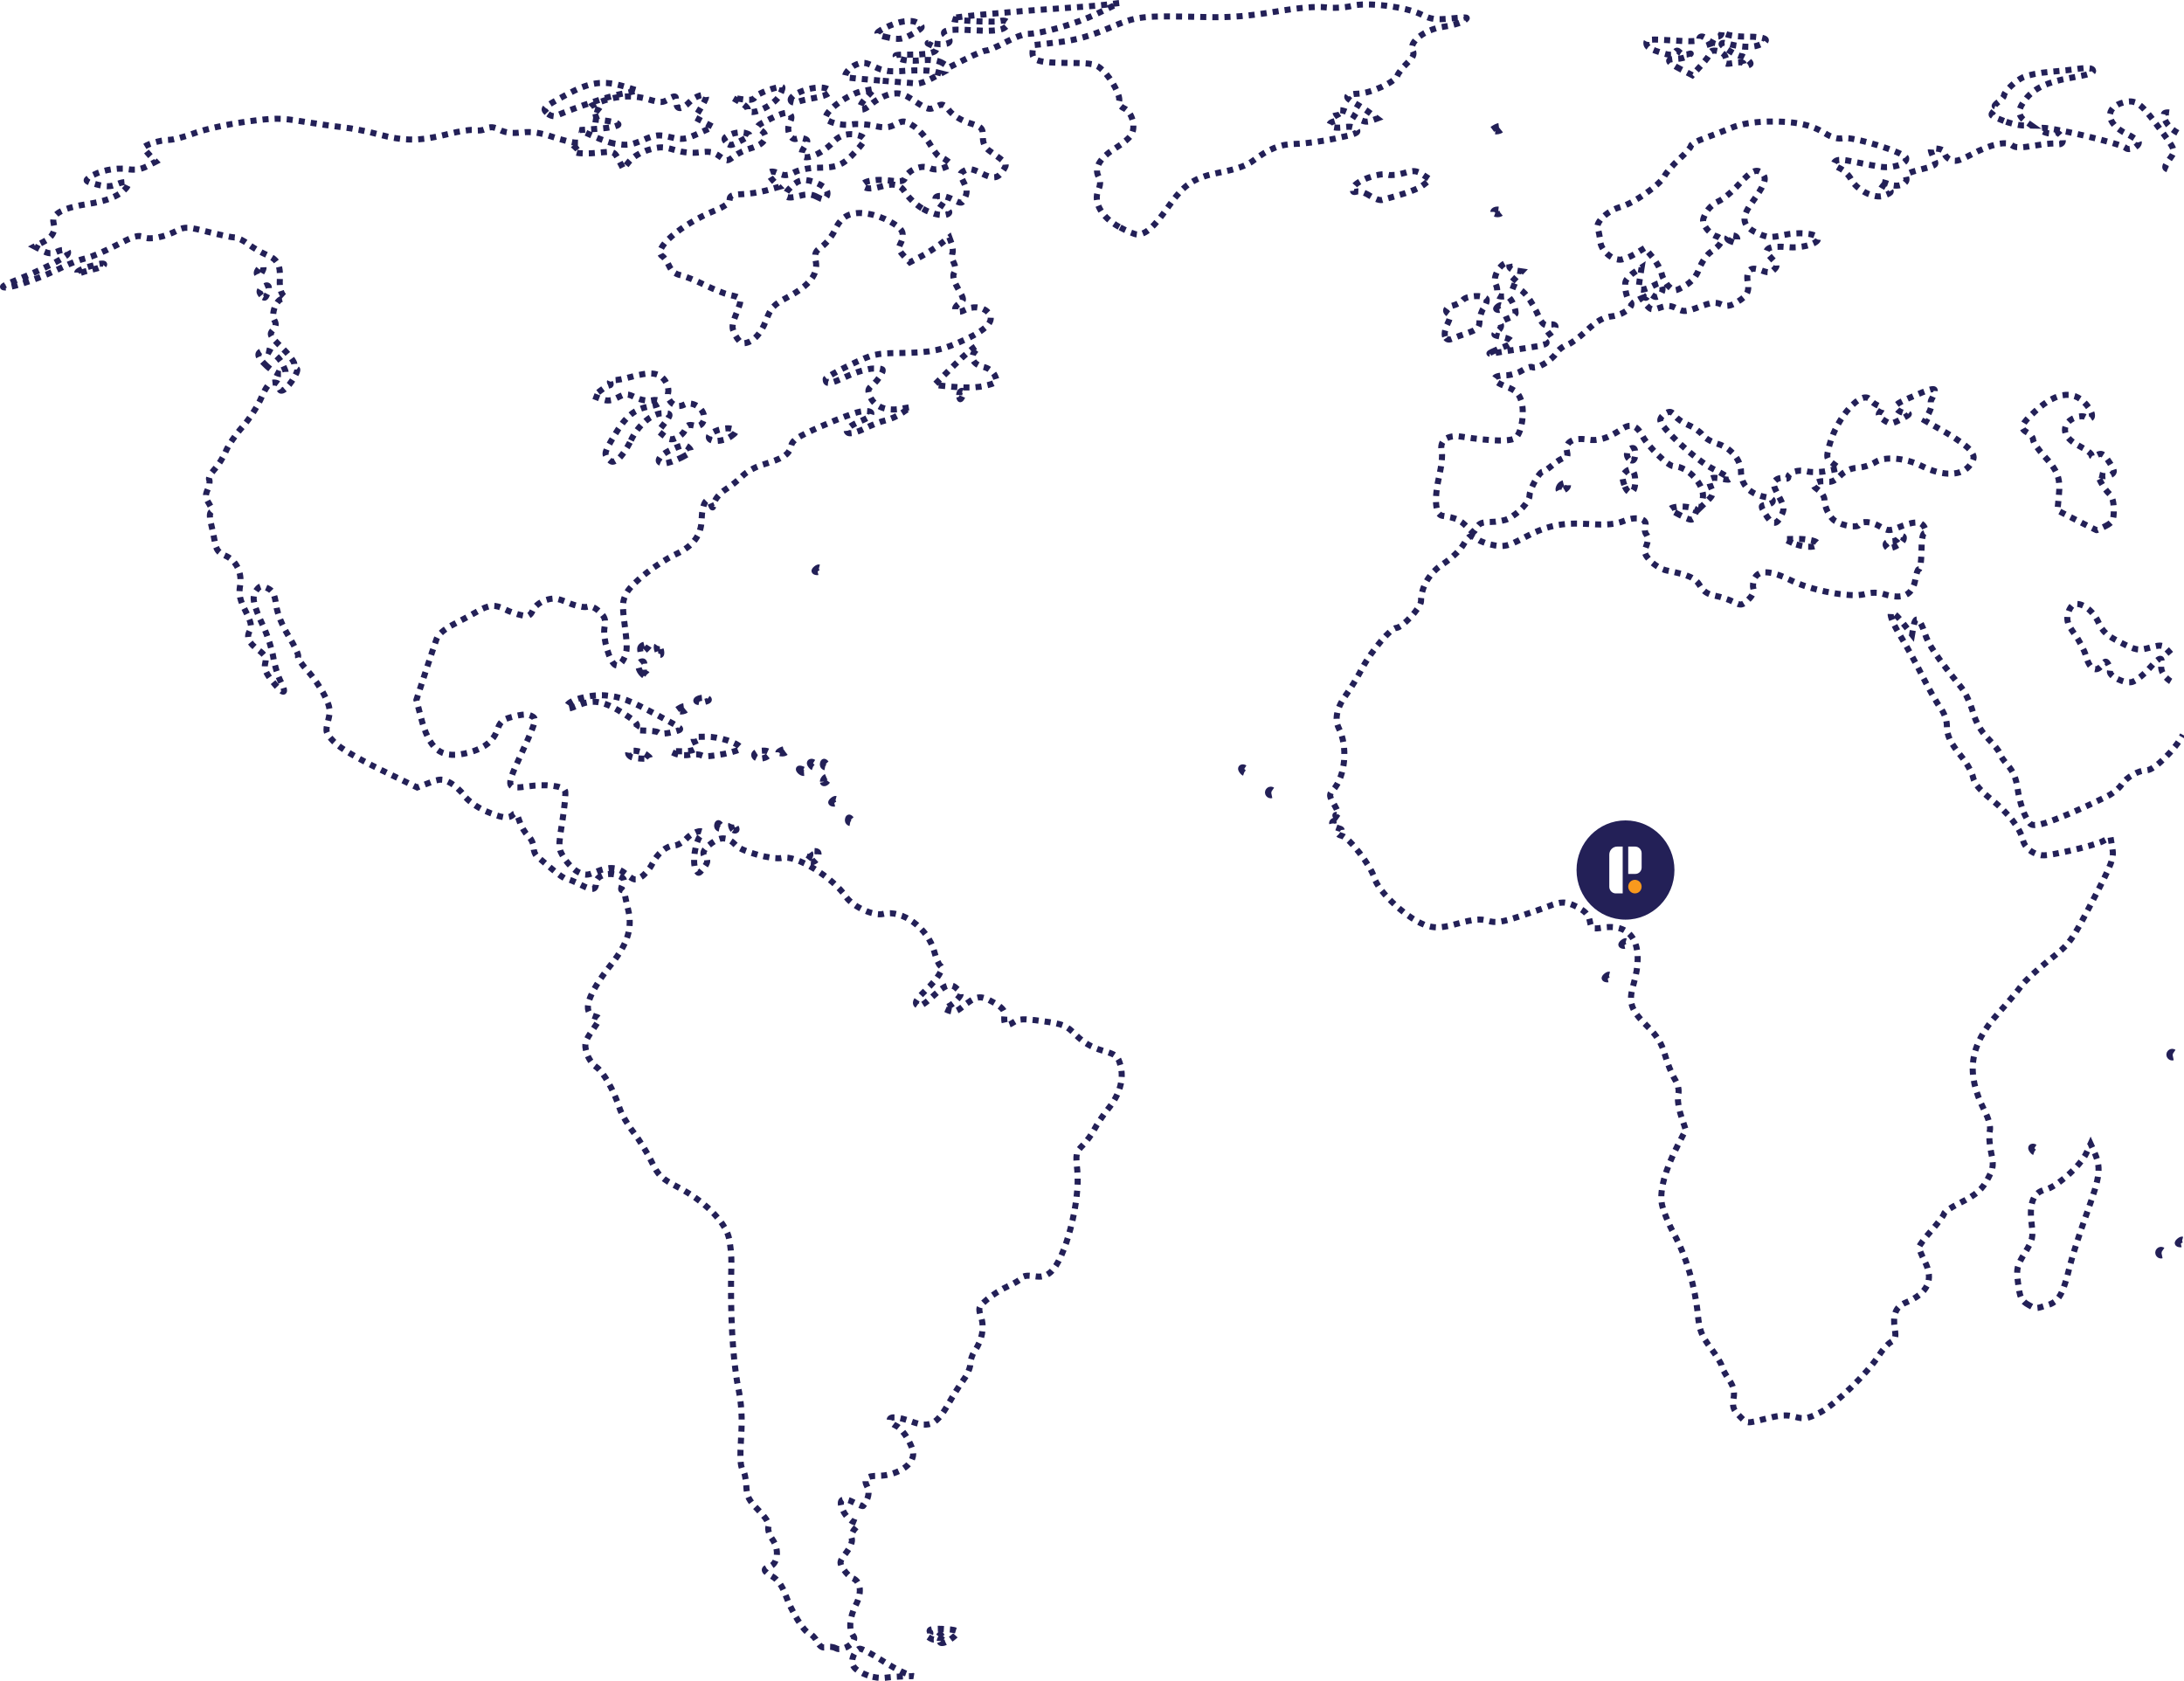 <svg width="721" height="555" viewBox="0 0 721 555" fill="none" xmlns="http://www.w3.org/2000/svg">
<path d="M715.577 55.894C714.44 55.457 714.538 54.917 716.177 52.611C718.388 49.498 718.561 49.959 711.791 40.898C706.576 33.919 704.945 32.825 701.175 33.774C694.678 35.408 695.122 40.796 702.03 44.16C704.258 45.245 706.081 46.538 706.081 47.033C706.081 48.502 702.816 49.881 701.785 48.847C700.256 47.314 674.695 41.344 673.744 42.298C672.799 43.245 677.143 44.713 678.465 43.894C679.561 43.215 681.563 45.878 680.84 47.052C680.508 47.589 679.836 47.78 679.346 47.476C678.856 47.172 675.564 47.412 672.032 48.009C667.038 48.854 665.313 48.847 664.272 47.982C662.406 46.429 657.402 47.531 650.974 50.908C646.589 53.212 645.332 53.516 643.738 52.661C642.676 52.092 641.907 51.12 642.029 50.502C642.151 49.877 641.073 49.245 639.597 49.075C636.831 48.759 636.857 48.625 638.759 53.284C639.261 54.516 638.818 54.738 632.758 56.295C629.927 57.022 628.923 57.695 629.28 58.627C630.042 60.618 626.769 61.988 623.88 60.887C620.263 59.508 618.933 59.847 621.814 61.414C624.928 63.107 624.949 63.462 621.997 64.587C618.924 65.758 612.969 62.82 611.11 59.216C610.38 57.8 608.655 56.128 607.278 55.498C605.423 54.651 605.041 54.086 605.805 53.319C606.57 52.553 608.215 52.58 612.145 53.422C615.063 54.047 619.014 54.785 620.924 55.061C625.095 55.663 629.944 53.917 629.236 52.068C628.532 50.228 611.628 44.977 608.457 45.612C606.684 45.968 604.832 45.465 602.485 43.993C597.807 41.059 592.138 39.907 583.469 40.13C578.507 40.257 574.63 40.934 571.529 42.216C569.003 43.259 564.973 44.814 562.574 45.671C560.175 46.529 558.211 47.64 558.211 48.142C558.211 48.643 556.517 50.577 554.445 52.438C552.373 54.3 550.139 56.867 549.48 58.143C547.997 61.011 539.297 67.123 535.007 68.31C530.733 69.493 526.62 73.36 527.444 75.422C527.789 76.289 528.165 78.182 528.277 79.628C528.502 82.537 531.876 85.694 534.791 85.72C535.801 85.73 538.062 84.861 539.815 83.79L543 81.843L545.514 84.86C546.896 86.52 548.275 89.012 548.578 90.398C548.883 91.785 549.969 93.678 550.992 94.606C552.8 96.247 552.949 96.239 556.221 94.346C558.542 93.003 560.031 91.216 561.009 88.598C561.79 86.509 563.444 84.103 564.683 83.254C568.713 80.49 569.271 78.808 566.453 77.911C565.429 77.585 563.955 76.346 563.179 75.157C561.913 73.221 561.911 72.714 563.16 70.293C563.927 68.807 565.78 67.082 567.277 66.46C568.776 65.838 571.843 63.294 574.094 60.806C578.355 56.099 580.186 55.365 582.052 57.617C583.311 59.138 582.502 61.106 578.081 67.283C574.646 72.082 575.237 74.73 580.244 76.994C583.469 78.451 584.573 78.528 588.779 77.584C593.523 76.52 599.122 76.954 600.049 78.459C601.109 80.177 595.03 82.087 590.152 81.569C587.487 81.286 584.697 81.466 583.952 81.97C582.804 82.746 582.936 83.245 584.819 85.255C586.775 87.342 586.879 87.784 585.684 88.981C584.557 90.112 583.827 90.149 581.332 89.205C577.665 87.818 576.272 89.256 577.033 93.645C577.545 96.607 576.402 98.221 572.27 100.361C570.815 101.114 569.655 101.129 568.089 100.414C566.386 99.636 564.87 99.823 561.023 101.289C556.632 102.961 555.861 103.018 553.577 101.834C551.554 100.785 550.412 100.728 548.036 101.559C545.26 102.528 544.889 102.412 542.942 99.965C541.787 98.512 541.053 97.112 541.311 96.854C541.568 96.596 542.119 96.935 542.533 97.607C543.085 98.504 543.462 98.546 543.942 97.766C544.409 97.01 544.938 96.985 545.772 97.679C547.283 98.936 549.471 96.519 548.684 94.462C548.225 93.263 547.798 93.216 546.056 94.175C544.912 94.805 543.248 95.443 542.358 95.592C540.955 95.827 540.821 95.362 541.345 92.075L541.949 88.286L539.595 89.833C538.3 90.683 537 92.008 536.706 92.778C536.084 94.401 537.017 98.859 538.133 99.599C539.929 100.79 536.104 103.926 532.299 104.381C529.229 104.748 527.351 105.797 523.77 109.14C521.244 111.498 518.269 113.66 517.16 113.943C516.049 114.227 514.495 115.447 513.707 116.654C512.074 119.152 507.158 121.992 505.859 121.188C505.383 120.893 503.885 121.38 502.532 122.269C501.178 123.158 498.618 123.901 496.844 123.918C492.187 123.965 492.288 125.729 497.051 127.552C500.29 128.792 501.375 129.772 502.164 132.169C503.374 135.844 502.479 142.398 500.497 144.386C499.054 145.832 492.898 145.742 482.374 144.122C477.818 143.42 475.093 145.47 475.963 148.946C476.262 150.141 475.895 153.768 475.146 157.003C473.395 164.573 473.791 169.885 476.132 170.248C480.588 170.94 481.86 171.493 484.068 173.707C486.422 176.067 486.452 176.071 487.459 174.186C488.227 172.747 489.375 172.285 492.177 172.285C494.212 172.285 496.781 171.819 497.884 171.251C501.35 169.467 504.941 165.572 504.945 163.596C504.949 161.53 508.155 155.713 509.291 155.712C509.677 155.711 511.194 154.675 512.662 153.41C514.129 152.145 515.894 151.11 516.583 151.11C517.448 151.11 517.663 150.423 517.278 148.883C516.539 145.936 519.454 144.317 524.085 145.101C527.572 145.691 530.905 144.67 535.351 141.649C538.301 139.643 540.385 140.344 542.256 143.973C544.008 147.369 550.696 153.871 552.436 153.871C557.185 153.871 562.911 160.125 562.149 164.478L561.669 167.221L563.779 165.188C565.595 163.439 565.743 162.835 564.84 160.849C563.555 158.02 564.578 157.192 568.337 158.019C572.552 158.947 571.604 157.851 565.537 154.781C559.815 151.886 548.109 141.072 548.109 138.681C548.109 137.957 548.911 136.934 549.891 136.408C551.298 135.654 551.93 135.819 552.891 137.195C553.561 138.153 555.597 139.561 557.418 140.323C559.238 141.085 561.305 142.535 562.011 143.546C562.717 144.556 565.052 145.911 567.201 146.557C571.334 147.798 574.744 151.862 574.744 155.548C574.744 160.272 577.778 163.277 583.469 164.189C585.963 164.589 585.797 166.23 583.226 166.596C581.189 166.886 581.178 166.946 582.718 169.559C584.927 173.308 586.381 173.541 587.945 170.399C589.193 167.891 589.131 167.376 587.131 163.604C585.284 160.122 585.157 159.362 586.272 158.435C586.991 157.837 588.204 157.589 588.967 157.883C589.732 158.176 590.357 158.03 590.357 157.558C590.357 155.949 593.757 154.843 596.439 155.577C597.893 155.975 600.92 155.921 603.165 155.457L607.25 154.613L605.023 152.93C602.878 151.308 602.84 151.085 603.98 146.805C606.407 137.687 614.754 128.44 617.384 131.955C617.926 132.679 619.14 133.561 620.081 133.915C621.44 134.428 621.569 134.828 620.707 135.868C619.84 136.917 620.079 137.475 621.91 138.678C624.051 140.084 624.419 140.062 627.712 138.32C630.424 136.885 630.781 136.451 629.274 136.42C628.199 136.397 626.816 135.771 626.2 135.026C625.259 133.891 625.889 133.314 630.129 131.435C637.433 128.197 638.914 127.812 638.703 129.207C638.605 129.861 638.184 130.941 637.769 131.607C637.353 132.274 637.245 133.052 637.528 133.335C637.811 133.618 637.464 134.972 636.756 136.344L635.47 138.837L642.336 142.753C646.111 144.906 649.835 147.638 650.61 148.824C651.883 150.77 651.875 151.202 650.534 153.252C647.957 157.194 641.555 157.407 634.346 153.79C629 151.108 622.109 150.551 619.074 152.556C617.676 153.479 615.048 154.313 613.233 154.41C611.055 154.526 609.111 155.411 607.512 157.013C605.813 158.716 604.468 159.293 603.005 158.948C601.857 158.678 600.299 158.863 599.542 159.361C598.369 160.13 598.471 160.481 600.231 161.723C601.367 162.526 602.297 163.968 602.297 164.928C602.297 167.431 604.007 170.841 605.837 171.987C608.383 173.581 613.08 174.337 613.744 173.259C614.638 171.809 617.737 172.077 620.757 173.865C623.086 175.245 623.809 175.29 626.41 174.221C631.891 171.966 634.182 171.917 635.311 174.033C635.988 175.3 636.018 175.967 635.4 175.967C634.881 175.967 634.433 177.52 634.405 179.419C634.319 185.262 634.008 187.935 633.415 187.935C633.101 187.935 632.611 189.389 632.323 191.167C631.456 196.518 628.206 198.048 621.86 196.093C619.917 195.495 617.783 195.503 615.564 196.118C610.95 197.394 597.935 194.937 591.072 191.493C584.773 188.331 580.738 188.07 579.317 190.732C578.766 191.763 578.549 193.345 578.834 194.246C579.16 195.274 578.53 196.659 577.142 197.966C575.076 199.911 574.756 199.957 572.28 198.674C570.821 197.917 568.089 197.01 566.207 196.656C563.787 196.201 562.322 195.228 561.206 193.333C559.682 190.747 557.583 189.788 550.201 188.309C548.629 187.994 546.261 186.603 544.938 185.219C542.847 183.031 542.659 182.369 543.504 180.143C544.176 178.372 544.181 177.23 543.52 176.432C542.996 175.798 542.812 174.637 543.112 173.853C544.113 171.241 540.419 170.227 536.147 171.94C533.246 173.104 530.552 173.343 524.567 172.969C515.493 172.401 510.593 173.463 502.662 177.714C498.053 180.185 496.573 180.56 493.478 180.039C491.448 179.698 488.972 178.849 487.976 178.153C485.437 176.379 485.128 176.495 482.948 180.03C481.882 181.759 478.992 184.471 476.527 186.057C471.937 189.009 469.123 193.714 469.123 198.434C469.123 200.524 462.864 207.268 460.924 207.268C459.171 207.268 452.695 214.919 449.79 220.422C448.129 223.567 445.79 227.445 444.591 229.04C441.409 233.272 440.451 237.343 441.942 240.291C445.066 246.465 444.165 256.264 440.056 260.816C438.71 262.306 438.747 262.702 440.509 265.694C441.76 267.821 442.038 268.957 441.308 268.965C440.605 268.975 440.702 269.31 441.569 269.872C442.746 270.635 442.713 270.767 441.339 270.778C439.094 270.799 439.325 272.7 441.647 273.308C443.109 273.691 443.271 273.998 442.336 274.603C441.405 275.205 441.592 275.529 443.112 275.946C445.503 276.604 452.529 285.735 453.659 289.653C455.118 294.716 465.382 303.989 471.355 305.642C474.218 306.434 476.139 306.278 481.437 304.82C486.565 303.41 488.676 303.222 491.181 303.95C493.826 304.72 495.651 304.461 501.727 302.454C505.768 301.119 509.901 299.69 510.911 299.277C515.36 297.461 516.91 297.468 520.533 299.321C523.321 300.747 524.431 301.954 524.84 304.007C525.375 306.683 525.519 306.754 529.298 306.186C539.003 304.728 542.976 312.123 539.299 324.804C537.493 331.033 538.249 333.287 544.071 339.011C547.096 341.987 548.571 344.406 549.63 348.126C550.422 350.911 551.866 354.506 552.838 356.116C553.996 358.031 554.405 359.843 554.024 361.365C553.698 362.665 554.118 365.726 554.975 368.313L556.507 372.937L553.78 378.254C549.68 386.246 547.885 392.843 548.603 397.275C548.94 399.359 550.8 403.967 552.737 407.516C556.677 414.735 559.608 424.694 560.501 433.896C561.007 439.112 561.637 440.758 564.705 444.88C566.69 447.547 568.314 450.18 568.314 450.73C568.314 451.28 569.33 453.228 570.57 455.059C572.317 457.636 572.707 459.122 572.298 461.649C571.863 464.335 572.188 465.332 574.133 467.281C576.928 470.083 576.163 470.008 583.379 468.191C587.835 467.068 589.98 466.952 592.638 467.688C595.652 468.522 596.701 468.339 600.804 466.265C605.721 463.779 616.543 453.291 620.308 447.365C621.5 445.488 623.282 443.519 624.268 442.99C625.696 442.224 625.956 441.384 625.547 438.858C624.767 434.037 625.802 431.363 628.957 430.052C636.441 426.945 638.539 422.5 635.417 416.365C634.376 414.318 633.524 412.228 633.524 411.718C633.524 411.208 635.384 408.692 637.657 406.127C639.93 403.561 641.79 401.068 641.79 400.588C641.79 400.107 643.959 398.623 646.612 397.291C652.682 394.242 654.41 392.708 656.581 388.444C658.086 385.488 658.185 384.401 657.315 380.337C656.763 377.756 656.564 374.633 656.874 373.396C657.246 371.909 656.633 369.557 655.062 366.45C648.878 354.216 650.146 345.089 659.469 334.712C662.665 331.156 666.177 326.981 667.275 325.436C668.373 323.891 672.49 320.078 676.425 316.965C683.415 311.433 683.744 310.986 690.774 297.471C697.312 284.9 697.913 283.306 697.355 279.994L696.741 276.35L694.153 277.691C692.73 278.429 687.615 279.891 682.787 280.939C674.692 282.697 673.79 282.733 671.229 281.406C669.548 280.534 668.223 278.972 667.873 277.451C666.942 273.4 663.188 268.539 657.396 263.882C653.585 260.818 651.812 258.688 651.378 256.65C651.04 255.061 649.428 252.104 647.797 250.078C643.741 245.043 642.708 242.877 642.708 239.408C642.708 237.729 641.779 235.207 640.565 233.594C639.386 232.027 636.771 227.431 634.755 223.38C632.737 219.329 629.347 213.151 627.22 209.65C622.725 202.253 623.329 199.499 628.117 205.558L631.223 209.491L631.685 206.821C632.335 203.06 633.743 203.886 635.409 209.007C636.665 212.87 639.161 216.57 647.59 227.063C648.81 228.581 650.48 232.152 651.3 234.997C652.322 238.541 653.953 241.369 656.475 243.975C658.501 246.067 660.158 248.178 660.158 248.666C660.158 249.154 661.347 250.914 662.801 252.578C664.69 254.741 665.636 257.044 666.124 260.666C666.499 263.45 667.6 267.299 668.57 269.216C670.246 272.528 670.502 272.672 673.664 272.078C676.622 271.521 687.132 267.093 695.862 262.725C697.567 261.871 699.591 260.209 700.361 259.031C701.987 256.545 706.07 254.221 708.815 254.221C711.19 254.221 718.203 247.302 720.623 242.571M718.939 43.855C716.275 42.474 714.347 39.944 714.347 37.829C714.347 37.108 715.346 36.928 717.332 37.292M716.643 215.82C713.905 212.679 713.863 212.666 709.754 213.775C705.862 214.828 705.297 214.728 700.054 212.075C695.524 209.783 694.167 208.547 692.768 205.438C690.984 201.472 687.021 198.599 684.612 199.526C683.853 199.819 682.966 201.268 682.642 202.75C682.176 204.875 682.651 206.257 684.904 209.327C686.471 211.464 688.18 214.797 688.7 216.732C689.817 220.891 692.023 222.128 693.851 219.621C694.954 218.109 695.252 218.056 696 219.241C696.476 219.998 696.734 221.033 696.571 221.538C696.06 223.13 701.361 225.749 703.833 225.126C705.083 224.812 707.754 222.679 709.767 220.386C712.94 216.772 714.048 216.528 713.506 219.562C713.14 221.605 714.744 223.999 717.397 225.374M286.562 553.069C281.896 551.319 280.591 549.605 281.699 546.683C282.213 545.329 283.199 544.223 283.891 544.223C284.583 544.223 287.612 545.817 290.621 547.768C293.631 549.718 297.312 551.756 298.8 552.298L301.506 553.283L298.177 553.356C296.346 553.396 293.659 553.601 292.207 553.812C290.755 554.023 288.214 553.689 286.562 553.069ZM275.973 544.085C275.094 543.593 273.63 543.427 272.718 543.717C271.57 544.081 270.683 543.538 269.834 541.946C269.159 540.684 267.951 539.423 267.147 539.147C265.304 538.511 261.442 532.238 259.293 526.389C258.206 523.435 256.747 521.394 255.012 520.405C251.937 518.651 251.716 517.855 254.097 517.099C256.821 516.232 257.328 511.418 255.035 508.19C253.941 506.65 253.365 504.842 253.694 503.98C254.084 502.964 253.01 501.18 250.41 498.525C247.128 495.173 246.521 493.955 246.374 490.423C246.28 488.136 245.724 485.689 245.14 484.983C244.405 484.095 244.255 480.907 244.652 474.604C245.082 467.774 244.832 463.558 243.646 457.682C241.885 448.956 240.985 432.698 241.443 417.865C241.541 414.7 241.132 410.355 240.534 408.209C239.078 402.984 232.381 396.388 224.104 392.029C218.184 388.91 217.351 388.111 215.036 383.321C213.635 380.42 210.956 376.085 209.084 373.687C207.212 371.289 205.177 367.768 204.561 365.862C202.607 359.812 199.162 353.734 196.814 352.191C195.564 351.37 194.139 349.236 193.647 347.449C192.85 344.556 193.06 343.748 195.554 340.114C198.258 336.175 198.29 336.014 196.463 335.535C191.972 334.358 193.861 328.342 201.921 318.145C207.279 311.369 208.848 306.206 207.364 300.242C206.798 297.969 206.292 295.592 206.238 294.959C206.185 294.326 205.783 293.808 205.344 293.808C204.905 293.808 204.989 292.978 205.531 291.963C206.366 290.4 206.155 289.953 204.149 289.036C201.225 287.701 196.809 289.022 196.792 291.237C196.771 293.893 195.606 294.088 191.764 292.081C189.706 291.005 187.568 290.126 187.014 290.126C186.459 290.126 184.302 288.655 182.22 286.858C180.139 285.06 177.918 283.179 177.287 282.678C176.655 282.178 176.139 280.813 176.139 279.645C176.139 278.477 175.328 276.787 174.337 275.887C173.345 274.988 172.06 272.814 171.482 271.057C170.721 268.747 170.152 268.14 169.427 268.866C167.914 270.383 165.674 270.095 160.236 267.685C157.393 266.425 154.432 264.273 153.249 262.608C152.12 261.017 149.962 259.078 148.455 258.296C145.967 257.006 145.345 257.016 141.721 258.404L137.728 259.932L125.477 253.982C117.941 250.321 112.092 246.83 110.28 244.909C107.472 241.932 107.381 241.609 108.315 237.918C109.171 234.536 109.026 233.49 107.164 229.634C105.992 227.207 103.431 223.479 101.473 221.349C99.515 219.219 98.135 217.116 98.407 216.676C98.679 216.235 97.299 213.263 95.341 210.072C93.117 206.447 91.548 202.564 91.158 199.722C90.658 196.079 90.076 194.965 88.232 194.123C86.278 193.23 85.731 193.344 84.612 194.877C83.036 197.034 83.484 199.313 86.969 206.861C88.385 209.929 89.849 214.477 90.221 216.967C90.594 219.457 91.694 223.058 92.667 224.969C94.97 229.495 93.483 229.415 89.85 224.818C87.708 222.107 87.129 220.619 87.555 218.919C88.01 217.104 87.562 216.229 85.336 214.579C81.959 212.076 81.244 210.462 82.485 208.139C83.208 206.784 82.876 205.298 81.039 201.664C79.173 197.974 78.784 196.186 79.246 193.445C80 188.966 77.995 184.912 74.257 183.359C72.099 182.463 71.355 181.461 70.916 178.856C70.605 177.014 70.009 174.163 69.591 172.521C69.158 170.814 69.189 169.316 69.665 169.022C70.123 168.738 69.823 167.474 69 166.215C67.787 164.359 67.703 163.48 68.562 161.59C69.146 160.307 69.366 158.841 69.052 158.331C68.737 157.821 69.52 156.299 70.791 154.948C72.062 153.596 73.755 150.901 74.552 148.958C75.349 147.016 77.806 143.414 80.011 140.956C82.216 138.497 85.013 134.19 86.224 131.384C87.906 127.49 88.892 126.28 90.392 126.268C91.472 126.26 92.299 126.77 92.229 127.403C91.937 130.041 94.017 129.228 96.354 125.792C97.732 123.766 98.475 121.971 98.005 121.803C97.537 121.634 97.153 120.872 97.153 120.109C97.153 119.347 95.252 116.87 92.927 114.607C89.073 110.852 88.825 110.354 90.107 108.934C91.146 107.784 91.268 106.94 90.575 105.7C89.358 103.52 91.279 98.639 93.361 98.619C94.221 98.611 94.466 98.317 93.938 97.929C92.753 97.056 92.217 95.075 92.383 92.188C92.649 87.578 91.643 85.651 88.224 84.219C86.38 83.446 83.566 81.816 81.97 80.597C80.375 79.377 78.351 78.379 77.472 78.379C76.594 78.379 72.601 77.541 68.599 76.517C62.165 74.87 61.031 74.805 58.803 75.955C54.184 78.338 49.29 79.309 47.295 78.239C45.799 77.436 44.166 77.932 38.472 80.918C34.629 82.933 30.038 84.894 28.27 85.276C26.502 85.659 23.118 86.949 20.75 88.145C14.035 91.537 4.416 94.956 1.755 94.897C0.038 94.858 1.199 94.104 5.768 92.287C13.533 89.201 21.512 85.181 22.25 83.984C23.159 82.509 21.186 81.981 18.815 83.064C17.07 83.86 15.995 83.785 13.981 82.728L11.391 81.368L14.208 79.907C17.393 78.257 18.395 76.389 17.663 73.467C16.954 70.636 20.862 68.557 29.279 67.284C33.802 66.6 37.24 65.462 39.555 63.883C43.637 61.097 42.936 58.992 38.535 60.82C36.451 61.685 34.934 61.694 31.848 60.861C28.098 59.849 27.965 59.705 29.642 58.475C32.448 56.418 38.253 55.181 42.066 55.827C44.48 56.236 46.456 55.949 48.485 54.898L51.416 53.378L49.487 51.319C48.425 50.187 47.557 49.017 47.557 48.719C47.557 47.865 53.086 46.157 55.85 46.157C57.23 46.157 61.013 45.155 64.257 43.932C67.501 42.708 74.984 41.037 80.886 40.219C90.461 38.892 92.488 38.875 99.667 40.069C104.094 40.804 110.195 41.682 113.225 42.019C116.257 42.355 121.621 43.424 125.147 44.394C133.336 46.646 138.67 46.618 147.818 44.277C151.857 43.243 155.94 42.645 156.891 42.947C157.841 43.249 159.457 43.047 160.482 42.497C161.894 41.74 162.989 41.831 165.004 42.876C166.825 43.819 169.071 44.089 172.13 43.73C175.358 43.351 178.184 43.743 182.31 45.142C185.451 46.206 188.939 47.077 190.062 47.077C192.051 47.077 192.057 47.111 190.321 48.393C188.617 49.649 188.612 49.737 190.212 50.358C191.133 50.716 194.329 50.752 197.314 50.44C202.706 49.875 202.753 49.891 204.257 52.805L205.77 55.739L207.735 53.269C208.864 51.85 211.548 50.242 214.043 49.489C217.817 48.35 218.961 48.354 222.75 49.517C225.425 50.339 228.626 50.638 231.023 50.291C234.076 49.849 235.494 50.124 237.485 51.545C240 53.34 240.069 53.341 242.3 51.609C243.545 50.642 246.106 49.42 247.991 48.893C252.506 47.632 254.037 44.946 251.326 43.042C249.409 41.696 249.493 41.593 254.532 39.116C258.291 37.268 259.983 36.849 260.716 37.583C261.448 38.317 261.441 39.125 260.688 40.534C259.406 42.936 261.003 46.566 263.003 45.797C263.721 45.52 264.914 45.526 265.653 45.811C266.813 46.257 266.794 46.635 265.516 48.591C261.985 53.993 269.902 52.462 275.261 46.707C277.44 44.367 280.817 43.657 283.981 44.874C286.025 45.66 285.833 46.304 282.449 50.024C278.415 54.456 276.352 55.363 270.295 55.363C267.367 55.363 263.91 55.999 262.3 56.834C260.07 57.989 258.983 58.085 257.225 57.282C253.947 55.785 252.805 57.031 255.157 59.54L257.164 61.682L253.16 62.821C250.957 63.448 247.295 64.021 245.022 64.095C241.726 64.203 240.888 64.561 240.883 65.867C240.878 66.985 239.275 68.162 235.831 69.572C224.674 74.144 215.21 82.387 218.636 84.548C219.278 84.952 220.297 86.412 220.901 87.79C221.597 89.377 222.936 90.484 224.556 90.809C225.962 91.092 229.592 92.547 232.623 94.043C235.654 95.539 239.374 97.034 240.889 97.365C245.061 98.276 245.098 98.373 243.155 103.314C241.492 107.541 241.459 108.145 242.747 110.642C243.519 112.139 244.657 113.349 245.276 113.331C248.285 113.243 251.106 110.46 252.86 105.847C254.531 101.453 255.292 100.633 260.09 98.064C267.168 94.274 270.112 90.541 269.328 86.35C268.817 83.619 269.082 82.979 271.414 81.315C272.882 80.266 274.827 77.757 275.736 75.738C277.766 71.225 281.028 69.66 286.529 70.562C291.407 71.361 297.177 74.466 297.873 76.667C298.16 77.57 297.922 79.193 297.345 80.272C296.473 81.908 296.638 82.598 298.333 84.407L300.369 86.579L303.693 84.853C305.521 83.902 308.452 82.049 310.205 80.734L313.393 78.343L314.141 80.373C314.553 81.488 314.67 82.976 314.401 83.679C314.132 84.382 314.341 85.761 314.866 86.744C315.456 87.849 315.502 89.1 314.987 90.024C314.405 91.065 314.794 92.647 316.271 95.256C318.39 98.993 318.39 98.996 316.53 100.301C314.083 102.02 315.653 103.842 318.338 102.401C321.006 100.97 324.059 101.156 325.943 102.864C328.726 105.39 326.412 108.41 319.023 111.895C310.986 115.685 307.404 116.436 296.915 116.529C289.169 116.597 288.143 116.845 280.612 120.464C276.192 122.588 272.575 124.69 272.575 125.135C272.575 127.035 273.968 126.87 279.312 124.336C282.46 122.843 286.518 121.65 288.451 121.65C291.753 121.649 291.873 121.751 290.842 123.682C290.245 124.801 288.957 126.365 287.979 127.158C286.444 128.404 286.353 128.931 287.315 131.046C288.757 134.219 292.523 135.746 297.028 134.983L300.588 134.382L297.851 136.274C296.345 137.316 293.865 138.437 292.34 138.768C290.815 139.098 287.68 140.321 285.374 141.486C283.033 142.668 280.681 143.294 280.049 142.902C278.596 142.001 280.13 140.65 284.853 138.673C289.053 136.913 288.381 135.045 283.855 135.896C282.092 136.227 276.375 138.386 271.151 140.693C262.996 144.294 261.573 145.244 261.098 147.411C260.515 150.074 258.524 151.333 251.525 153.468C249.292 154.149 246.399 155.794 245.095 157.125C243.793 158.456 241.297 160.447 239.551 161.552C237.804 162.655 236.131 164.59 235.834 165.85C235.344 167.927 235.231 167.976 234.617 166.376C233.468 163.379 231.736 166.309 231.637 171.421C231.535 176.658 228.886 180.231 223.078 182.966C217.123 185.771 208.649 192.399 206.932 195.594C205.416 198.416 205.353 199.515 206.287 206.766C207.158 213.531 207.106 215.229 205.959 217.452C205.103 219.112 204.104 219.905 203.273 219.585C201.303 218.827 198.892 210.698 199.568 207.089C200.037 204.581 199.726 203.631 197.862 201.876C196.359 200.462 194.973 199.924 193.795 200.299C192.81 200.611 190.028 200.018 187.609 198.978C183.903 197.386 182.72 197.253 180.074 198.128C178.28 198.721 176.497 200.129 175.914 201.413C175.045 203.323 174.47 203.569 172.071 203.052C170.52 202.718 168.135 201.872 166.77 201.173C163.411 199.453 161.53 199.573 157.756 201.748C155.995 202.763 152.404 204.704 149.774 206.063C146.751 207.624 144.676 209.401 144.132 210.893C143.658 212.191 141.964 217.25 140.368 222.136L137.466 231.019L138.948 236.753C141.672 247.288 145.461 250.442 153.356 248.745C159.307 247.465 162.882 244.873 164.195 240.882C165.03 238.348 165.93 237.51 168.625 236.76C172.679 235.631 174.373 235.59 175.93 236.58C177.215 237.398 176.764 238.743 171.009 251.232C167.061 259.801 167.345 260.567 174.11 259.589C180.273 258.698 185.906 259.382 186.564 261.101C186.821 261.771 186.404 266.293 185.637 271.149C184.265 279.838 184.276 280.032 186.25 283.234C187.353 285.024 189.422 287.092 190.847 287.831C193.123 289.011 193.837 289.008 196.699 287.809C201.248 285.904 203.718 286.105 206.878 288.639C209.404 290.666 209.761 290.722 211.746 289.418C212.925 288.644 214.533 286.727 215.319 285.156C217.093 281.615 220.08 279.126 222.59 279.099C223.639 279.088 225.467 278.042 226.654 276.777C229.063 274.206 233.305 273.369 231.232 275.873C229.491 277.975 228.497 284.735 229.618 286.836C230.552 288.585 230.627 288.575 232.326 286.471C233.536 284.973 233.781 284.013 233.119 283.35C231.542 281.768 232.016 280.454 234.952 278.279C237.999 276.02 240.357 276.253 242.987 279.069C244.915 281.135 255.211 283.926 258.161 283.184C262.654 282.054 274.795 289.453 279.357 296.103C281.529 299.269 288.469 302.455 291.519 301.687C297.796 300.108 306.402 306.411 308.413 314.063C309.013 316.341 309.917 318.464 310.421 318.779C311.762 319.616 309.754 322.922 305.367 327.106C302.563 329.779 301.894 330.93 302.682 331.721C303.471 332.511 304.767 331.818 307.88 328.942C312.408 324.759 313.918 324.334 316.187 326.608C317.566 327.991 317.524 328.272 315.633 330.29C314.507 331.492 312.934 332.502 312.138 332.534C311.299 332.567 311.638 332.971 312.945 333.494C314.739 334.212 315.675 334.01 317.537 332.502C322.386 328.575 323.526 328.386 327.833 330.799C330.634 332.366 331.756 333.56 331.614 334.823C331.221 338.334 332.047 339.111 334.476 337.516C336.406 336.249 337.73 336.189 344.187 337.075C351.055 338.017 351.955 338.393 355.25 341.697C357.696 344.149 360.448 345.762 363.905 346.769C368.546 348.121 369.05 348.534 369.893 351.667C371.113 356.211 369.683 361.253 365.815 366.042C364.164 368.087 362.139 371.091 361.315 372.716C360.492 374.34 358.743 376.749 357.427 378.069C355.199 380.301 355.075 380.86 355.631 386.161C356.716 396.519 351.661 415.844 346.786 419.976C345.199 421.321 343.84 421.638 341.324 421.247C339.254 420.925 337.723 421.133 337.319 421.789C336.959 422.373 334.953 423.604 332.862 424.526C330.77 425.448 327.658 427.403 325.944 428.87C322.977 431.41 322.877 431.692 323.876 434.724C325.027 438.22 324.252 442.359 321.785 445.889C320.987 447.031 320.335 448.973 320.335 450.205C320.335 451.437 319.377 453.727 318.205 455.294C317.034 456.861 314.774 460.447 313.184 463.264C309.273 470.194 306.92 471.395 301.248 469.357C296.325 467.588 293.7 467.377 293.7 468.75C293.7 469.267 294.681 470.138 295.88 470.686C297.079 471.234 298.949 473.464 300.034 475.641C301.65 478.885 301.821 480.01 300.978 481.863C299.674 484.733 294.686 487.143 290.049 487.143C285.942 487.143 284.923 488.15 286.342 490.806C287.217 492.446 286.629 495.085 284.935 497.108C284.798 497.271 283.36 496.718 281.74 495.878C277.872 493.873 276.502 495.15 278.457 498.94C279.252 500.481 280.765 502.016 281.817 502.351C283.626 502.927 283.646 503.054 282.175 504.684C281.318 505.633 280.873 507.073 281.186 507.889C281.521 508.765 280.773 510.658 279.353 512.524C277.045 515.557 277.012 515.767 278.492 518.031C279.338 519.326 280.657 520.626 281.425 520.921C284.191 521.985 284.649 525.62 282.54 529.764C280.427 533.915 280.103 538.078 281.738 540.053C283.225 541.849 278.223 545.347 275.973 544.085ZM208.284 145.348C210.738 140.208 215.305 136.379 218.982 136.379C221.629 136.379 221.66 136.81 219.237 139.898L217.331 142.327L219.286 143.914C220.862 145.192 221.674 145.303 223.471 144.483C224.696 143.923 225.953 142.665 226.263 141.685C226.685 140.354 227.371 140.042 228.987 140.449C230.484 140.826 231.421 140.504 232.037 139.401C233.903 136.058 229.154 131.783 225.658 133.658C223.157 135.001 219.889 132.331 220.586 129.514C220.845 128.471 220.313 126.654 219.392 125.436C217.494 122.925 214.606 122.66 208.284 124.419C206.011 125.052 203.419 125.541 202.524 125.506C201.629 125.471 201.137 125.832 201.43 126.308C201.724 126.784 201.629 127.182 201.221 127.193C200.812 127.205 199.45 128.006 198.192 128.974L195.907 130.734L198.474 131.713C200.48 132.477 201.663 132.368 203.891 131.213C206.51 129.855 206.996 129.856 209.854 131.222C211.576 132.045 213.927 132.468 215.117 132.169C216.3 131.871 217.522 132.038 217.832 132.54C218.149 133.054 216.855 133.715 214.877 134.05C209.502 134.96 206.71 137.204 202.811 143.744C199.555 149.208 199.367 149.866 200.666 151.311C201.939 152.728 202.291 152.75 204.038 151.525C205.111 150.773 207.021 147.993 208.284 145.348ZM224.971 151.031C228.241 149.359 228.555 148.939 227.402 147.783C226.251 146.629 225.523 146.704 221.774 148.366C217.373 150.318 215.977 152.951 219.342 152.951C220.373 152.951 222.905 152.087 224.971 151.031ZM241.256 144.074C243.169 142.731 243.24 142.467 241.891 141.71C239.904 140.597 234.001 142.516 234.001 144.277C234.001 146.09 238.566 145.963 241.256 144.074ZM310.232 541.645C310.232 541.239 310.728 540.411 311.333 539.803C311.94 539.196 312.089 538.698 311.665 538.698C311.24 538.698 310.398 539.378 309.792 540.208C308.923 541.4 308.322 541.503 306.935 540.696C305.944 540.12 305.704 539.663 306.382 539.647C307.044 539.631 307.329 539.205 307.017 538.698C306.417 537.726 307.994 537.461 312.528 537.771C316.575 538.048 316.981 538.641 314.481 540.613C312.15 542.45 310.232 542.916 310.232 541.645ZM695.105 173.642C697.476 172.412 697.815 171.736 697.815 168.23C697.815 165.717 697.279 163.778 696.377 163.027C695.586 162.369 694.304 160.601 693.528 159.098C692.246 156.611 692.251 156.416 693.589 156.931C695.356 157.61 697.815 156.793 697.815 155.526C697.815 155.026 696.961 153.413 695.916 151.943C694.343 149.728 693.713 149.434 692.242 150.223C691.053 150.86 690.467 150.866 690.467 150.24C690.467 149.726 688.828 148.467 686.824 147.443C682.39 145.175 680.812 142.663 682.196 140.073C683.242 138.112 686.981 136.739 688.578 137.728C690.731 139.062 691.366 137.096 689.59 134.595C685.281 128.531 679.283 128.93 671.845 135.776C667.045 140.194 666.628 141.367 669.343 142.824C670.353 143.366 671.18 144.425 671.18 145.178C671.18 145.931 672.814 148.324 674.811 150.495C679.409 155.497 680.252 157.781 679.683 163.7L679.225 168.465L685.535 171.71C689.006 173.495 691.969 174.976 692.12 175.001C692.272 175.026 693.615 174.414 695.105 173.642ZM669.803 430.805C667.209 429.33 666.841 428.552 666.163 423.118C665.622 418.775 665.848 417.831 668.439 413.61C671.073 409.319 671.263 408.492 670.682 403.832C669.843 397.102 671.271 393.566 675.173 392.708C678.849 391.899 686.803 384.86 688.709 380.728L690.166 377.571L691.178 379.798C693.725 385.402 693.466 387.864 689.034 400.154C686.663 406.73 684.12 414.597 683.382 417.634C681.02 427.358 679.679 429.702 675.81 430.864C671.691 432.101 672.09 432.105 669.803 430.805ZM712.51 413.491C712.51 412.985 712.923 412.571 713.429 412.571C713.933 412.571 714.347 412.985 714.347 413.491C714.347 413.998 713.933 414.412 713.429 414.412C712.923 414.412 712.51 413.998 712.51 413.491ZM718.939 410.323C718.939 410.1 719.353 409.662 719.857 409.349C720.363 409.036 720.776 409.218 720.776 409.754C720.776 410.291 720.363 410.73 719.857 410.73C719.353 410.73 718.939 410.547 718.939 410.323ZM670.721 379.428C670.408 378.921 670.591 378.508 671.126 378.508C671.661 378.508 672.098 378.921 672.098 379.428C672.098 379.934 671.916 380.349 671.694 380.349C671.471 380.349 671.033 379.934 670.721 379.428ZM716.184 348.126C716.184 347.62 716.597 347.205 717.102 347.205C717.608 347.205 718.021 347.62 718.021 348.126C718.021 348.633 717.608 349.047 717.102 349.047C716.597 349.047 716.184 348.633 716.184 348.126ZM529.74 322.863C529.74 322.64 530.153 322.201 530.658 321.888C531.163 321.575 531.576 321.758 531.576 322.294C531.576 322.831 531.163 323.269 530.658 323.269C530.153 323.269 529.74 323.086 529.74 322.863ZM535.251 311.816C535.251 311.592 535.663 311.153 536.169 310.84C536.674 310.527 537.087 310.71 537.087 311.247C537.087 311.783 536.674 312.221 536.169 312.221C535.663 312.221 535.251 312.039 535.251 311.816ZM266.944 283.366C267.507 282.687 267.696 281.859 267.363 281.525C267.031 281.192 267.616 280.92 268.663 280.92C270.114 280.92 270.452 281.357 270.086 282.761C269.808 283.83 268.833 284.602 267.763 284.602C266.327 284.602 266.147 284.331 266.944 283.366ZM241.961 273.861C241.624 273.524 241.349 272.82 241.349 272.296C241.349 271.719 241.776 271.774 242.435 272.435C243.033 273.033 243.308 273.738 243.048 273.999C242.786 274.261 242.297 274.199 241.961 273.861ZM236.756 272.634C236.756 272.128 236.939 271.713 237.161 271.713C237.384 271.713 237.822 272.128 238.134 272.634C238.446 273.14 238.264 273.555 237.729 273.555C237.194 273.555 236.756 273.14 236.756 272.634ZM279.923 270.792C279.923 270.286 280.105 269.872 280.328 269.872C280.551 269.872 280.989 270.286 281.3 270.792C281.613 271.299 281.431 271.713 280.896 271.713C280.361 271.713 279.923 271.299 279.923 270.792ZM274.412 264.863C274.412 264.64 274.826 264.201 275.33 263.888C275.836 263.575 276.25 263.757 276.25 264.294C276.25 264.83 275.836 265.269 275.33 265.269C274.826 265.269 274.412 265.086 274.412 264.863ZM418.608 261.587C418.608 261.08 419.021 260.666 419.527 260.666C420.031 260.666 420.445 261.08 420.445 261.587C420.445 262.092 420.031 262.507 419.527 262.507C419.021 262.507 418.608 262.092 418.608 261.587ZM271.657 258.013C271.657 257.506 272.071 256.835 272.575 256.523C273.081 256.21 273.494 256.368 273.494 256.874C273.494 257.38 273.081 258.051 272.575 258.364C272.071 258.677 271.657 258.518 271.657 258.013ZM263.856 254.232C263.535 253.71 263.904 253.555 264.721 253.87C266.312 254.482 266.603 255.142 265.282 255.142C264.807 255.142 264.165 254.732 263.856 254.232ZM409.882 254.221C409.571 253.714 409.753 253.3 410.288 253.3C410.823 253.3 411.26 253.714 411.26 254.221C411.26 254.728 411.078 255.142 410.855 255.142C410.633 255.142 410.195 254.728 409.882 254.221ZM267.524 252.38C267.212 251.873 267.394 251.459 267.929 251.459C268.464 251.459 268.902 251.873 268.902 252.38C268.902 252.886 268.72 253.3 268.497 253.3C268.274 253.3 267.836 252.886 267.524 252.38ZM271.657 252.38C271.657 251.873 271.84 251.459 272.062 251.459C272.284 251.459 272.722 251.873 273.035 252.38C273.347 252.886 273.165 253.3 272.63 253.3C272.095 253.3 271.657 252.886 271.657 252.38ZM208.514 249.928C207.882 249.674 207.366 249.085 207.366 248.62C207.366 247.293 211.42 247.635 213.39 249.129C215.084 250.412 215.035 250.478 212.417 250.437C210.902 250.412 209.145 250.184 208.514 249.928ZM231.755 249.407C230.931 248.945 229.111 248.818 227.71 249.127C226.31 249.435 224.156 249.283 222.924 248.79C220.943 247.994 221.118 247.901 224.44 247.979C229.323 248.093 230.627 247.296 229.379 244.959C228.493 243.3 228.759 243.173 233.141 243.173C237.38 243.173 243.494 245.122 244.53 246.803C245.219 247.92 233.4 250.329 231.755 249.407ZM249.372 249.988C248.284 248.898 249.637 247.777 252.041 247.777C253.485 247.777 254.217 248.21 253.981 248.928C253.558 250.216 250.339 250.957 249.372 249.988ZM256.962 248.335C256.962 248.136 257.582 247.735 258.34 247.443C259.097 247.152 259.717 247.315 259.717 247.806C259.717 248.296 259.097 248.698 258.34 248.698C257.582 248.698 256.962 248.535 256.962 248.335ZM217.26 241.736C216.976 241.452 215.037 241.196 212.951 241.167C210.073 241.127 209.382 240.843 210.088 239.991C210.771 239.167 209.791 238.069 206.415 235.876C199.794 231.576 196.098 230.736 191.65 232.52C187.479 234.193 187.161 234.24 187.161 233.186C187.161 231.26 194.47 229.14 199.733 229.541C204.767 229.925 207.585 230.998 217.469 236.299C225.593 240.656 225.601 240.663 222.979 241.413C220.002 242.264 217.904 242.382 217.26 241.736ZM223.898 233.967C225.678 232.814 226.654 232.814 226.654 233.967C226.654 234.473 225.724 234.881 224.587 234.873C222.915 234.862 222.784 234.689 223.898 233.967ZM229.928 231.107C230.541 230.113 234.001 230.001 234 230.975C234 231.355 232.97 231.725 231.711 231.798C230.451 231.871 229.649 231.56 229.928 231.107ZM211.767 222.235C210.298 220.545 210.511 218.316 212.142 218.316C212.664 218.316 212.88 219.125 212.622 220.114C212.365 221.102 212.626 222.081 213.204 222.289C213.781 222.497 214.011 222.934 213.713 223.26C213.415 223.585 212.539 223.124 211.767 222.235ZM217.102 215.002C216.774 214.148 216.714 213.242 216.967 212.989C217.219 212.736 217.693 213.227 218.02 214.081C218.347 214.935 218.408 215.841 218.155 216.094C217.902 216.347 217.428 215.856 217.102 215.002ZM211.346 214.173C211.346 213.414 212.133 212.792 213.095 212.792C214.65 212.792 214.692 212.946 213.467 214.173C212.709 214.933 211.922 215.554 211.718 215.554C211.513 215.554 211.346 214.933 211.346 214.173ZM268.902 188.45C268.902 188.227 269.315 187.788 269.82 187.475C270.326 187.162 270.739 187.344 270.739 187.881C270.739 188.417 270.326 188.856 269.82 188.856C269.315 188.856 268.902 188.673 268.902 188.45ZM623.053 180.815C621.957 179.716 622.54 178.729 624.285 178.729C625.266 178.729 626.323 178.315 626.635 177.808C627.489 176.424 628.945 176.701 628.393 178.144C627.827 179.623 623.85 181.614 623.053 180.815ZM591.735 179.222L588.979 177.958L592.653 177.895C597.229 177.818 600.599 178.678 599.936 179.754C599.197 180.953 594.897 180.673 591.735 179.222ZM554.632 170.039C550.957 168.152 550.784 167.917 552.703 167.413C555.001 166.812 560.087 167.561 559.984 168.487C559.948 168.803 559.638 169.748 559.295 170.586C558.731 171.964 558.283 171.912 554.632 170.039ZM536.223 160.078C535.429 157.792 535.492 156.918 536.524 155.882C538.391 154.011 539.843 155.326 539.843 158.89C539.843 163.101 537.538 163.857 536.223 160.078ZM514.687 160.843C515.338 159.141 518.133 158.853 517.571 160.546C517.36 161.179 516.501 161.831 515.66 161.994C514.595 162.201 514.3 161.853 514.687 160.843ZM537.699 151.417C536.634 150.349 537.036 148.565 538.465 148.015C539.46 147.632 539.843 148.116 539.843 149.757C539.843 151.967 538.944 152.663 537.699 151.417ZM316.661 130.395C316.661 129.635 317.061 129.014 317.551 129.014C318.04 129.014 318.202 129.635 317.911 130.395C317.621 131.155 317.22 131.776 317.022 131.776C316.824 131.776 316.661 131.155 316.661 130.395ZM311.861 127.425L308.44 127.064L314.879 120.674C318.42 117.159 321.78 114.284 322.346 114.284C322.943 114.284 322.764 114.961 321.919 115.896C320.007 118.014 321.311 120.393 324.805 121.162C326.331 121.498 327.851 122.67 328.438 123.962C329.382 126.037 329.222 126.248 326.04 127.134C322.702 128.064 318.716 128.145 311.861 127.425ZM88.066 120.819C84.884 117.841 84.529 116.585 86.639 115.774C88.528 115.047 92.015 117.416 93.337 120.324C94.725 123.376 94.7 123.491 92.658 123.491C91.701 123.491 89.634 122.289 88.066 120.819ZM492.543 116.142C493.553 115.643 495.541 114.814 496.961 114.3C500.088 113.169 499.57 111.964 495.614 111.171C492.901 110.627 492.805 110.489 494.357 109.351C495.282 108.673 495.768 107.682 495.439 107.148C495.104 106.603 496.048 105.756 497.595 105.215C499.11 104.686 500.35 103.844 500.35 103.344C500.35 101.218 498.435 97.641 497.371 97.78C494.919 98.1 493.784 97.667 494.179 96.561C494.405 95.928 494.219 94.686 493.764 93.8C492.582 91.495 495.299 86.73 497.824 86.679C498.202 86.672 498.409 87.173 498.283 87.794C498.157 88.415 499.024 89.07 500.209 89.251L502.364 89.578L500.305 91.776L498.245 93.973L500.567 94.858C503.06 95.808 505.461 98.902 507.907 104.314C509.079 106.907 509.85 107.584 511.218 107.226C514.024 106.49 514.357 108.396 511.724 110.126C509.94 111.298 509.602 111.958 510.383 112.741C511.164 113.525 509.624 114.05 504.281 114.823C500.351 115.392 495.688 116.125 493.92 116.453C491.461 116.91 491.138 116.837 492.543 116.142ZM477.054 111.056C476.74 110.236 477.098 108.371 477.851 106.913C478.714 105.239 478.881 104.052 478.304 103.694C476.712 102.708 477.309 101.45 479.647 100.862C480.889 100.549 482.386 99.713 482.974 99.004C484.197 97.526 489.855 97.254 490.704 98.632C491.016 99.137 490.628 100.472 489.841 101.598C489.054 102.725 488.41 104.748 488.41 106.094C488.41 108.147 487.78 108.761 484.507 109.9C482.36 110.647 479.933 111.549 479.115 111.903C478.154 112.32 477.422 112.019 477.054 111.056ZM493.92 101.909C493.92 101.687 494.334 101.248 494.839 100.935C495.344 100.622 495.758 100.804 495.758 101.34C495.758 101.877 495.344 102.316 494.839 102.316C494.334 102.316 493.92 102.133 493.92 101.909ZM86.315 97.474C85.415 96.388 85.472 95.881 86.601 94.942C88.468 93.389 89.394 94.442 88.308 96.882C87.559 98.565 87.286 98.647 86.315 97.474ZM84.879 90.55C84.569 90.047 84.93 89.123 85.682 88.498C87.175 87.256 87.487 88.229 86.232 90.216C85.752 90.974 85.221 91.106 84.879 90.55ZM25.514 89.963C25.514 89.315 28.299 88.183 32.25 87.223C33.748 86.86 34.633 86.947 34.336 87.43C34.051 87.891 32.673 88.5 31.273 88.783C29.874 89.067 28.005 89.579 27.121 89.921C26.238 90.264 25.514 90.282 25.514 89.963ZM571.299 79.61C569.605 78.925 569.904 77.869 571.835 77.723C572.761 77.653 573.519 78.186 573.519 78.908C573.519 80.279 573.201 80.38 571.299 79.61ZM369.471 74.905C363.659 71.728 360.881 66.847 362.565 62.772C363.362 60.843 363.386 59.63 362.656 58.261C361.135 55.413 363.119 52.074 368.193 48.944C370.604 47.458 373.01 45.428 373.541 44.433C375.012 41.678 373.702 36.956 371.142 35.786C369.846 35.194 369.141 34.259 369.428 33.511C370.079 31.808 367.022 25.991 363.976 23.141C361.734 21.043 360.77 20.834 353.095 20.784C342.643 20.715 340.696 20.133 340.869 17.127C340.941 15.878 341.217 14.856 341.483 14.856C341.748 14.855 345.469 14.423 349.749 13.895C355.214 13.222 360.115 11.832 366.207 9.228C375.638 5.196 376.357 5.117 398.862 5.647C405.968 5.815 412.505 5.288 420.904 3.87C428.725 2.55 434.481 2.052 437.588 2.427C440.228 2.746 444.051 2.536 446.21 1.953C451.218 0.601 464.232 2.227 469.351 4.845C472.376 6.392 473.978 6.597 479.083 6.087C484.599 5.537 485.016 5.609 483.358 6.829C482.348 7.573 479.248 8.482 476.47 8.848C470.441 9.644 464.902 13.951 466.37 16.701C467.003 17.888 466.549 18.9 464.501 20.867C463.014 22.296 461.578 24.153 461.312 24.994C460.672 27.013 452.553 30.772 448.527 30.912C444.056 31.067 443.588 32.02 447.046 33.929C448.679 34.831 451.064 36.368 452.345 37.345L454.674 39.12L452.568 39.901C450.954 40.499 449.645 40.113 446.959 38.248C443.315 35.716 439.393 35.703 441.485 38.23C442.301 39.215 442.105 39.598 440.577 39.998C437.164 40.893 439.579 42.662 443.343 42.025C445.738 41.619 447.086 41.833 447.835 42.737C448.726 43.814 447.564 44.313 440.874 45.722C436.457 46.653 430.571 47.448 427.792 47.49C422.631 47.567 418.912 49.052 413.44 53.221C411.656 54.58 407.865 55.927 403.428 56.778C394.155 58.556 391.021 60.613 385.434 68.588C380.946 74.994 378.24 77.382 375.441 77.404C374.684 77.411 371.997 76.286 369.471 74.905ZM304.35 68.748C302.377 67.533 299.96 65.267 298.978 63.713C297.061 60.679 295.294 60.293 290.12 61.781C288.368 62.284 286.402 62.333 285.616 61.892C282.897 60.366 287.809 58.866 293.281 59.551C297.442 60.072 298.366 59.923 298.851 58.656C299.826 56.109 304.288 54.284 306.769 55.417C308.296 56.115 309.685 56.095 311.635 55.349C314.26 54.345 314.296 54.254 312.582 52.993C311.601 52.271 310.482 51.681 310.095 51.681C309.707 51.681 308.309 49.831 306.988 47.571C305.666 45.31 303.189 42.596 301.484 41.539C298.585 39.743 298.202 39.712 295.608 41.056C293.341 42.231 292.032 42.313 288.445 41.506C286.032 40.963 282.66 40.78 280.955 41.099C277.996 41.654 272.575 40.203 272.575 38.856C272.575 36.382 280.354 30.83 284.975 30.006L288.648 29.35L286.022 32.155C282.4 36.024 283.762 37.804 287.696 34.342C289.364 32.873 292.248 31.386 294.104 31.037C296.94 30.504 298.156 30.852 301.716 33.216C306.455 36.362 306.82 36.447 309.492 35.013C311.102 34.15 311.698 34.387 313.446 36.584C314.654 38.103 317.353 39.758 319.985 40.592C324.181 41.923 324.468 42.212 324.468 45.112C324.468 47.287 325.093 48.66 326.567 49.716C332.73 54.134 332.596 53.952 331.262 56.092C329.433 59.028 327.99 59.24 323.942 57.17C321.126 55.731 319.897 55.533 318.479 56.294C316.745 57.224 316.726 57.423 318.122 60.129C319.268 62.35 319.373 63.472 318.594 65.185C317.635 67.296 317.482 67.328 314.876 65.978C309.755 63.323 306.306 65.07 311.084 67.899C312.581 68.785 313.597 69.849 313.342 70.262C312.452 71.705 307.908 70.94 304.35 68.748ZM493.002 69.94C493.002 69.518 493.622 69.173 494.38 69.173C495.137 69.173 495.758 69.518 495.758 69.94C495.758 70.362 495.137 70.707 494.38 70.707C493.622 70.707 493.002 70.362 493.002 69.94ZM269.72 64.989C267.909 64.034 266.503 63.953 263.967 64.655C259.656 65.848 258.149 64.975 260.336 62.551C263.136 59.45 265.036 58.839 268.414 59.957C272.216 61.215 273.904 63.084 272.878 64.902C272.224 66.061 271.777 66.073 269.72 64.989ZM452.131 64.57C450.616 63.571 448.686 62.972 447.845 63.239C446.685 63.607 446.427 63.288 446.784 61.923C447.33 59.828 455.4 56.805 458.128 57.673C459.079 57.976 461.51 57.727 463.529 57.12C466.7 56.168 467.541 56.24 469.685 57.648L472.168 59.279L469.956 61.006C468.089 62.465 464.627 63.73 456.265 66.01C455.506 66.216 453.646 65.568 452.131 64.57ZM202.774 47.383C201.511 47.183 198.435 46.101 195.938 44.977L191.397 42.934L197.775 42.474C201.282 42.221 204.151 41.6 204.151 41.093C204.151 40.587 201.671 39.951 198.641 39.679C194.639 39.321 193.885 39.069 195.886 38.758C199.236 38.239 199.477 36.785 196.344 35.992C194.089 35.421 194.106 35.386 197.278 34.016C202.777 31.641 208.634 31.186 213.823 32.73C218.083 33.999 218.749 33.993 220.758 32.674C222.178 31.741 223.021 31.585 223.094 32.241C223.157 32.806 223.261 33.751 223.324 34.342C223.537 36.336 225.369 36.078 227.555 33.746C229.579 31.587 233.087 30.552 233.079 32.117C233.077 32.497 232.26 34.148 231.263 35.787L229.451 38.766L232.415 40.316L235.379 41.866L230.512 44.093C226.121 46.102 225.22 46.217 221.284 45.27C217.467 44.352 216.372 44.457 212.527 46.11C208.184 47.976 207.268 48.096 202.774 47.383ZM239.609 46.735C238.779 45.733 239.122 45.24 241.266 44.35C242.758 43.73 244.898 43.524 246.045 43.889C248.035 44.521 247.989 44.621 244.965 46.235C241.107 48.295 240.915 48.312 239.609 46.735ZM493.002 42.474C494.782 41.321 495.758 41.321 495.758 42.474C495.758 42.98 494.828 43.388 493.691 43.381C492.019 43.369 491.888 43.196 493.002 42.474ZM661.536 39.92C656.841 38.061 656.937 38.163 658.304 36.512C658.942 35.74 659.105 35.096 658.664 35.08C658.223 35.064 658.689 34.424 659.7 33.659C660.71 32.894 661.543 31.975 661.552 31.617C661.584 30.255 665.323 26.664 667.966 25.458C669.481 24.765 673.407 23.985 676.691 23.724C679.974 23.463 684.372 22.984 686.464 22.66C688.691 22.316 690.505 22.457 690.84 23C691.491 24.056 690.248 24.505 683.12 25.789C676.046 27.063 671.794 29.048 668.994 32.384C666.043 35.898 665.945 38.117 668.654 40.012L670.721 41.457L667.966 41.416C666.45 41.393 663.557 40.72 661.536 39.92ZM180.506 37.251C179.025 35.766 179.362 35.443 186.468 31.543C194.795 26.974 198.979 26.367 206.447 28.647L210.581 29.908L205.07 31.003C200.563 31.899 191.012 35.101 183.47 38.244C182.701 38.564 181.373 38.119 180.506 37.251ZM246.859 36.059C246.859 35.569 245.723 34.514 244.333 33.715L241.807 32.261L245.189 32.795C247.592 33.173 248.789 32.948 249.322 32.015C249.957 30.906 255.802 28.686 258.134 28.67C258.526 28.667 258.205 29.906 257.423 31.423C255.579 34.997 246.859 38.824 246.859 36.059ZM261.159 33.371C259.843 31.237 268.829 27.933 272.648 29.148C275.429 30.033 273.57 31.554 268.717 32.363C266.546 32.724 264.087 33.312 263.255 33.667C262.422 34.023 261.478 33.89 261.159 33.371ZM290.485 26.592C284.423 26.108 279.351 25.608 279.212 25.479C278.391 24.715 280.44 22.229 282.644 21.314C284.811 20.414 285.81 20.533 288.777 22.047C291.669 23.523 293.534 23.768 298.907 23.38C302.528 23.118 306.661 23.201 308.091 23.564L310.691 24.223L307.476 25.945C305.708 26.892 303.642 27.623 302.884 27.569C302.126 27.515 296.547 27.075 290.485 26.592ZM554.793 22.829C550.281 20.514 549.846 19.464 553.39 19.444C554.779 19.436 556.535 18.983 557.293 18.437C558.484 17.578 558.468 17.508 557.175 17.919C556.352 18.18 555.199 17.911 554.611 17.323C553.799 16.508 553.376 16.523 552.845 17.383C552.354 18.179 551.346 18.273 549.439 17.701C544.596 16.247 543.516 15.602 543.516 14.16C543.516 12.939 544.731 12.828 552.242 13.357C557.962 13.76 560.967 13.648 560.967 13.032C560.967 11.22 563.515 12.115 564.191 14.165L564.874 16.236L565.281 14.165C565.504 13.025 566.278 12.093 567.001 12.093C567.723 12.093 568.314 11.596 568.314 10.988C568.314 10.129 568.559 10.129 569.417 10.988C570.058 11.631 573.131 12.093 576.764 12.093C583.33 12.093 584.872 13.27 580.493 14.939C578.217 15.806 574.259 15.561 569.921 14.284C569.037 14.023 568.317 14.149 568.32 14.563C568.327 15.412 573.487 18.538 574.884 18.538C575.384 18.538 576.373 19.119 577.081 19.829C578.187 20.937 578.178 21.195 577.016 21.642C576.271 21.928 575.662 21.715 575.662 21.168C575.662 20.525 574.494 20.394 572.357 20.795C570.043 21.231 569.24 21.111 569.68 20.397C570.026 19.836 569.81 18.774 569.199 18.037C568.022 16.614 564.641 16.179 564.641 17.45C564.641 17.864 563.298 19.692 561.656 21.511L558.671 24.819L554.793 22.829ZM311.15 20.804C309.558 19.867 307.305 19.596 303.803 19.919C300.528 20.221 298.011 19.96 296.648 19.179C294.768 18.101 295.228 17.979 300.964 18.025C308.137 18.083 311.287 16.544 307.403 14.879C305.557 14.089 305.826 14.017 308.99 14.456C313.119 15.029 314.724 13.92 312.474 12.049C310.075 10.053 312.713 9.433 321.25 9.987C326.532 10.33 329.852 10.138 331.209 9.41C333.809 8.016 332.788 6.24 329.817 6.988C327.763 7.505 313.512 6.657 314.114 6.054C314.544 5.623 334.734 3.748 347.992 2.909C354.869 2.473 362.515 1.865 364.983 1.558L369.471 1L362.063 4.567C355.116 7.912 343.82 11.172 339.179 11.172C338.049 11.172 334.802 12.415 331.962 13.934C329.122 15.454 326.229 16.696 325.533 16.696C324.836 16.696 321.832 17.934 318.856 19.447C315.881 20.959 313.446 22.187 313.446 22.176C313.446 22.164 312.413 21.547 311.15 20.804ZM293.24 12.393C288.789 11.405 288.626 11.034 291.897 9.335C296.665 6.858 301.177 6.223 303.228 7.74C304.852 8.942 304.758 9.127 301.569 11.014C298.244 12.98 296.895 13.203 293.24 12.393Z" stroke="#232057" stroke-width="2" stroke-dasharray="2 2"/>
<g filter="url(#filter0_i_629_9667)">
<path d="M536.621 299.566C545.545 299.566 552.78 292.232 552.78 283.187C552.78 274.141 545.545 266.808 536.621 266.808C527.696 266.808 520.461 274.141 520.461 283.187C520.461 292.232 527.696 299.566 536.621 299.566Z" fill="#232057"/>
<path d="M531.271 288.724C531.271 289.013 531.328 289.298 531.438 289.565C531.547 289.83 531.708 290.072 531.91 290.276C532.111 290.478 532.352 290.639 532.615 290.747C532.879 290.856 533.161 290.911 533.446 290.908H535.696V275.446H533.926C533.58 275.44 533.235 275.505 532.913 275.636C532.592 275.767 532.299 275.962 532.051 276.208C531.804 276.455 531.608 276.749 531.474 277.073C531.341 277.397 531.271 277.746 531.271 278.097V288.724Z" fill="white"/>
<path d="M539.699 275.446H537.524V284.474H539.872C540.416 284.474 540.939 284.257 541.328 283.87C541.716 283.484 541.939 282.958 541.949 282.406V277.648C541.952 277.351 541.896 277.058 541.783 276.784C541.669 276.51 541.502 276.262 541.291 276.056C541.081 275.85 540.831 275.69 540.557 275.584C540.283 275.479 539.991 275.432 539.699 275.446Z" fill="white"/>
<path d="M539.737 290.908C540.959 290.908 541.949 289.905 541.949 288.666C541.949 287.428 540.959 286.424 539.737 286.424C538.515 286.424 537.524 287.428 537.524 288.666C537.524 289.905 538.515 290.908 539.737 290.908Z" fill="#F8991D"/>
</g>
<defs>
<filter id="filter0_i_629_9667" x="520.461" y="266.808" width="32.319" height="36.758" filterUnits="userSpaceOnUse" color-interpolation-filters="sRGB">
<feFlood flood-opacity="0" result="BackgroundImageFix"/>
<feBlend mode="normal" in="SourceGraphic" in2="BackgroundImageFix" result="shape"/>
<feColorMatrix in="SourceAlpha" type="matrix" values="0 0 0 0 0 0 0 0 0 0 0 0 0 0 0 0 0 0 127 0" result="hardAlpha"/>
<feOffset dy="4"/>
<feGaussianBlur stdDeviation="2"/>
<feComposite in2="hardAlpha" operator="arithmetic" k2="-1" k3="1"/>
<feColorMatrix type="matrix" values="0 0 0 0 0 0 0 0 0 0 0 0 0 0 0 0 0 0 0.36 0"/>
<feBlend mode="normal" in2="shape" result="effect1_innerShadow_629_9667"/>
</filter>
</defs>
</svg>
